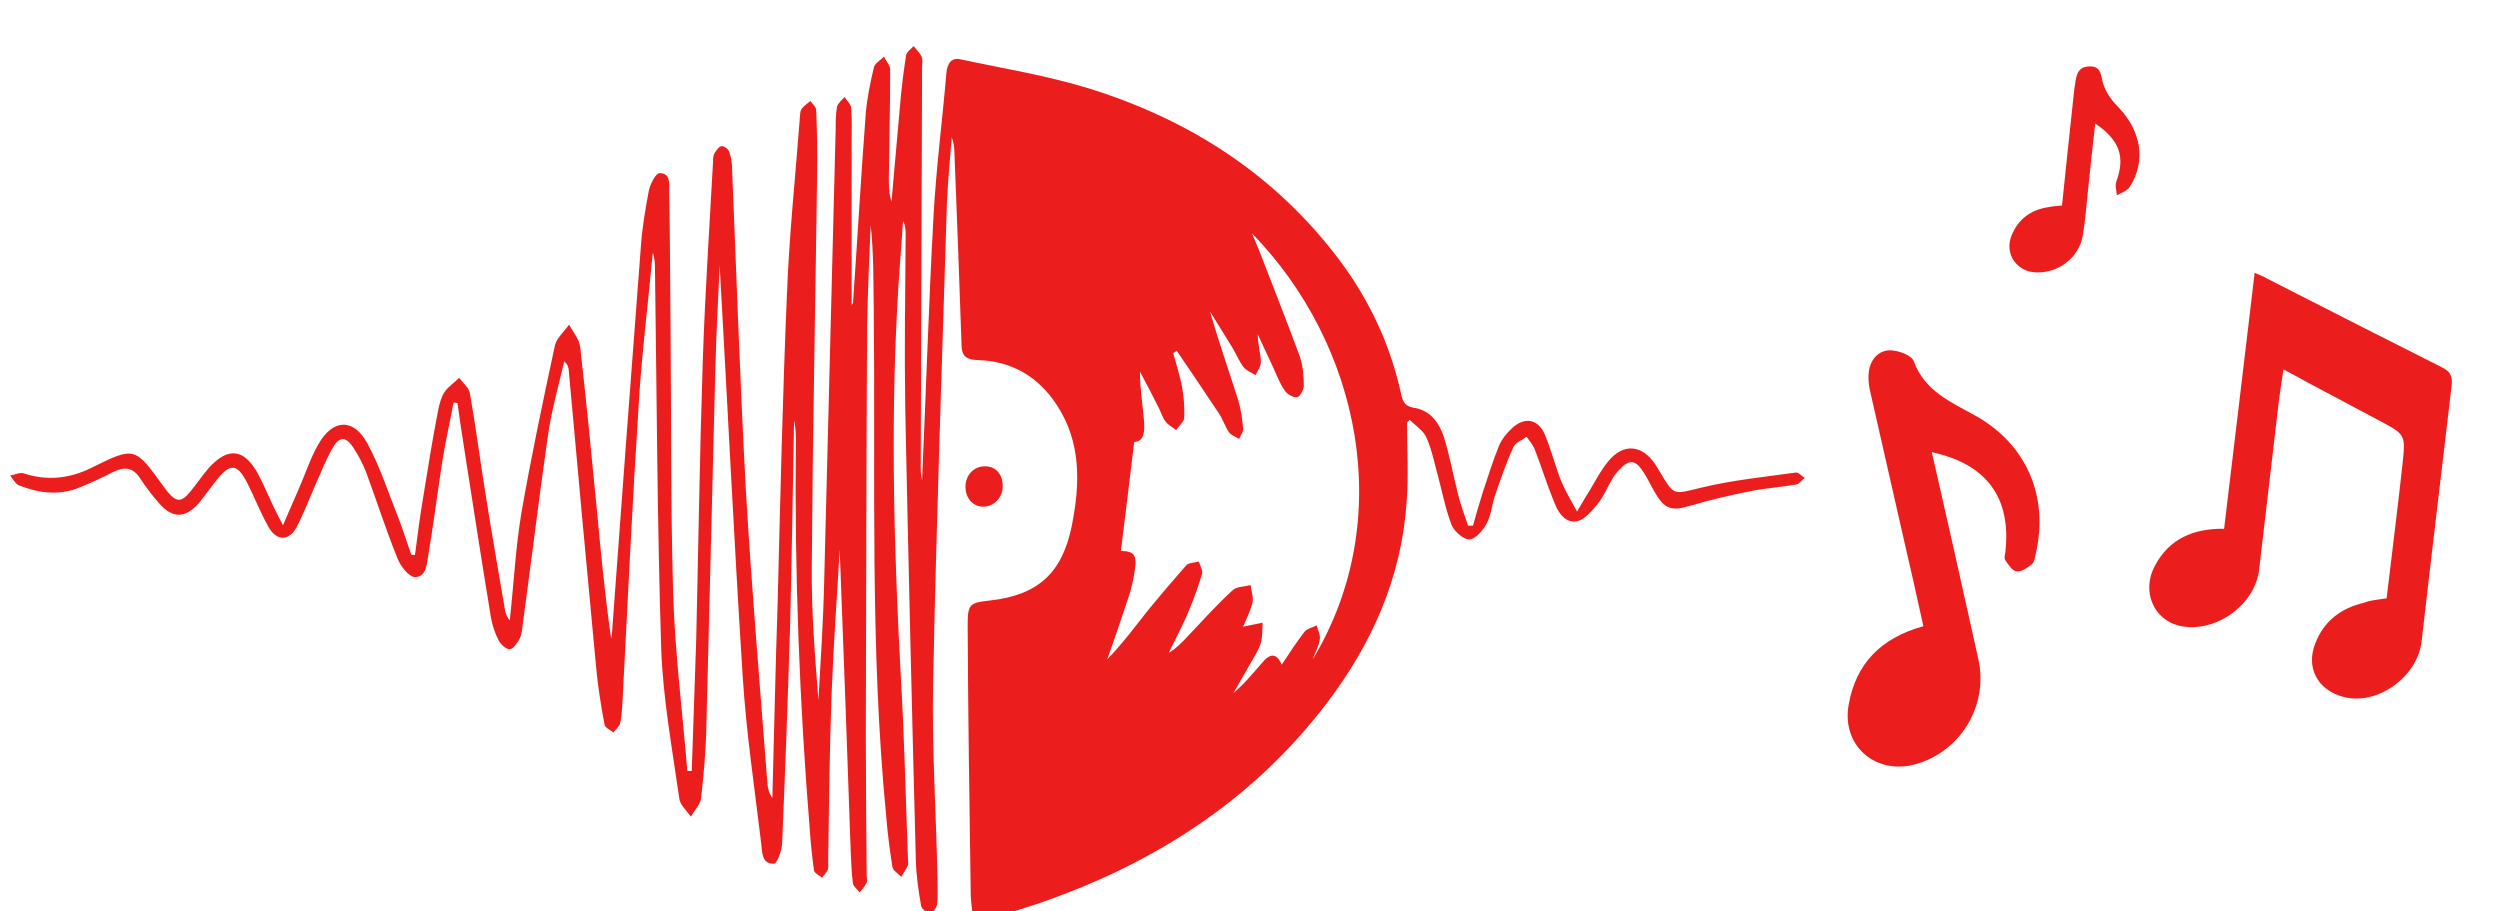 <?xml version="1.0" encoding="utf-8"?>
<!-- Generator: Adobe Illustrator 28.0.0, SVG Export Plug-In . SVG Version: 6.00 Build 0)  -->
<svg version="1.1" id="Capa_1" xmlns="http://www.w3.org/2000/svg" xmlns:xlink="http://www.w3.org/1999/xlink" x="0px" y="0px"
	 viewBox="0 0 564.5 205.7" style="enable-background:new 0 0 564.5 205.7;" xml:space="preserve">
<style type="text/css">
	.st0{fill:#EB1D1D;}
</style>
<path class="st0" d="M192.6,68.5c1-14.3,1.8-28.7,2.9-43c0.3-3.4,1-6.8,1.8-10.2c0.2-1,1.5-1.7,2.3-2.5c0.5,1,1.4,2,1.4,2.9
	c0,8.1-0.2,16.3-0.3,24.4c0,1.8,0,3.6,0.6,5.4c0.7-7.9,1.4-15.8,2.1-23.6c0.3-3.1,0.7-6.3,1.2-9.4c0.1-0.8,1.1-1.4,1.7-2.1
	c0.6,0.8,1.4,1.5,1.8,2.4c0.3,0.7,0.1,1.6,0.1,2.4c-0.1,30-0.2,59.9-0.3,89.9c0,1.1,0,2.2,0.3,3.3c0.9-19.9,1.5-39.9,2.6-59.8
	c0.6-10.8,2-21.5,2.9-32.2c0.2-2.1,1.2-3.5,3.2-3c9.8,2.1,19.8,3.7,29.4,6.7c22.6,7.1,41.8,19.5,56.2,38.7
	c6.8,9.1,11.5,19.2,13.9,30.3c0.4,1.8,1,2.7,3,3c3.7,0.6,5.7,3.6,6.7,6.8c1.3,4.3,2.1,8.7,3.2,13c0.6,2.3,1.4,4.5,2.2,6.8
	c0.4,0,0.8,0,1.1,0c0.7-2.5,1.4-5,2.2-7.5c1.2-3.6,2.3-7.2,3.7-10.6c0.6-1.4,1.7-2.8,2.9-3.9c2.9-2.7,6-2.1,7.5,1.6
	c1.4,3.4,2.3,7,3.6,10.3c0.9,2.2,2.1,4.1,3.6,6.9c1.3-2.3,2.2-3.7,3-5c1.3-2.2,2.5-4.5,4.1-6.4c3.4-4.1,7.6-3.7,10.6,0.8
	c0.4,0.6,0.7,1.2,1.1,1.8c3.2,5.4,3,4.9,9.3,3.4c7-1.7,14.2-2.4,21.3-3.4c0.6-0.1,1.3,0.8,2,1.2c-0.6,0.5-1.2,1.4-1.9,1.5
	c-3.4,0.6-6.9,0.8-10.3,1.5c-4.5,0.9-8.9,1.9-13.3,3.2c-4.6,1.4-6.1,1-8.5-3.2c-0.8-1.4-1.5-2.9-2.4-4.3c-1.8-2.8-3.2-3-5.5-0.5
	c-0.7,0.7-1.3,1.6-1.8,2.5c-1,1.7-1.7,3.5-2.9,5c-1.3,1.6-3,3.7-4.8,4.1c-2.7,0.5-4.3-2-5.2-4.4c-1.6-3.9-2.8-7.8-4.3-11.7
	c-0.4-1.1-1.2-2-1.9-3c-1,0.8-2.5,1.3-3,2.4c-1.6,3.5-2.8,7.1-4.1,10.8c-0.7,2.1-0.9,4.5-1.9,6.4c-0.8,1.5-2.5,3.5-3.8,3.6
	c-1.4,0.1-3.5-1.8-4.1-3.2c-1.4-3.6-2.1-7.4-3.1-11.1c-0.8-2.9-1.4-6-2.6-8.7c-0.7-1.6-2.5-2.7-3.8-4c-0.2,0.2-0.4,0.4-0.6,0.6
	c0,6.1,0.4,12.2-0.1,18.2c-1.2,17-7.9,31.9-18.1,45.3c-16.8,22-39.1,36.2-65,45.1c-4.7,1.6-9.5,2.9-14.6,4.5
	c-0.3-2.4-0.6-4.3-0.7-6.1c-0.3-20.4-0.6-40.7-0.7-61.1c0-4.9,0.4-5.2,5-5.7c10.8-1.2,16.3-6.1,18.5-16.8c1.9-9.5,2.2-18.9-3.4-27.4
	c-4.2-6.4-10.2-9.9-17.9-10.1c-3-0.1-3.6-1.3-3.6-3.9c-0.5-14.4-1-28.7-1.6-43.1c0-1.1-0.2-2.2-0.6-3.3c-0.4,5.1-0.9,10.2-1.1,15.3
	c-1.1,36-2.4,72.1-3.1,108.1c-0.3,14.7,0.7,29.5,1,44.3c0,1.8,0.1,3.7-0.1,5.5c-0.1,0.8-0.9,1.6-1.4,2.4c-0.8-0.6-2-1.2-2.2-2
	c-0.6-3.4-1.1-6.8-1.2-10.3c-0.9-34.1-1.7-68.2-2.4-102.3c-0.2-12.9,0-25.9,0.1-38.8c0-1.1,0-2.2-0.6-3.3c-0.4,6.5-1,12.9-1.3,19.4
	c-1.5,27.8-0.7,55.6,0.8,83.4c0.8,13.6,1.1,27.3,1.6,40.9c0,0.6,0.2,1.3,0,1.8c-0.4,0.9-1,1.7-1.5,2.6c-0.7-0.8-1.9-1.4-2-2.3
	c-0.6-3.8-1.1-7.7-1.4-11.5c-3.7-37.9-2.4-75.9-2.8-113.9c-0.1-6.5,0-13-0.7-19.5c-0.3,7.6-0.7,15.3-0.8,22.9
	c-0.2,30.8-0.2,61.5-0.3,92.3c0,10.6,0.1,21.2,0.2,31.8c0,0.5,0.2,1.1,0,1.5c-0.4,0.8-1,1.5-1.6,2.2c-0.5-0.7-1.4-1.3-1.5-2
	c-0.3-2.3-0.4-4.7-0.5-7c-0.8-22.8-1.6-45.6-2.5-68.4c-0.6,10.7-1.4,21.3-1.8,32c-0.5,12.8-0.6,25.7-0.8,38.5c0,0.6,0.1,1.3-0.1,1.8
	c-0.3,0.7-0.9,1.2-1.3,1.8c-0.6-0.6-1.7-1-1.8-1.7c-0.4-2.8-0.7-5.7-0.9-8.5c-2.4-29.4-3.5-58.8-3.2-88.2c0-1.6,0-3.2-0.4-4.9
	c-0.3,15.5-0.5,31-0.9,46.4c-0.5,16.4-1.1,32.8-1.8,49.2c-0.1,1.6-1.1,4.4-1.8,4.5c-2.8,0.2-2.7-2.6-2.9-4.4
	c-1.5-12.6-3.4-25.2-4.2-37.9c-2-31.4-3.5-62.8-5.2-92.8c-0.3,7.1-0.8,15.7-1,24.3c-0.7,26.6-1.3,53.2-2,79.7
	c-0.1,5.5-0.6,11-1.2,16.4c-0.2,1.4-1.5,2.7-2.3,4.1c-0.9-1.3-2.4-2.6-2.6-4c-1.6-11.3-3.7-22.6-4.1-33.9c-0.9-28.4-1-56.8-1.4-85.2
	c0-1.4,0-2.8-0.5-4.3c-1,11-2.4,22-3.1,33c-1.5,23.2-2.6,46.4-3.8,69.5c-0.1,1.3-0.2,2.7-0.5,3.9c-0.2,0.7-1,1.3-1.5,2
	c-0.7-0.6-1.9-1.1-2-1.8c-0.8-4.3-1.5-8.6-1.9-13c-2.1-22.4-4.2-44.8-6.2-67.2c-0.1-0.6-0.2-1.1-1-1.8c-1.3,5.6-2.9,11.2-3.7,16.9
	c-2,14-3.7,28-5.6,42c-0.2,1.2-0.2,2.5-0.7,3.6c-0.5,1-1.4,2.3-2.2,2.5c-0.8,0.1-2.1-1-2.6-2c-0.9-1.7-1.5-3.6-1.8-5.5
	c-2.1-12.8-4.1-25.7-6.1-38.6c-0.5-3.2-1-6.4-1.4-9.5c-0.3,0-0.6-0.1-0.9-0.1c-0.8,4.4-1.8,8.7-2.5,13.1c-1.1,7.1-2,14.3-3.2,21.4
	c-0.3,2-0.5,5-3.1,4.9c-1.3-0.1-3.1-2.4-3.8-4.1c-2.6-6.4-4.7-13-7.1-19.5c-0.8-2.1-1.9-4.1-3.1-5.9c-1.6-2.3-3-2.2-4.4,0.2
	c-1.6,2.7-2.7,5.7-4,8.5c-1.4,3.2-2.6,6.4-4.2,9.5c-1.7,3.2-4.5,3.2-6.3,0.1c-1.9-3.3-3.2-6.8-4.9-10.1c-2.2-4.3-3.8-4.5-6.8-0.7
	c-1.4,1.7-2.7,3.6-4.1,5.3c-3.1,3.5-6,3.5-9,0c-1.6-1.8-3.1-3.8-4.4-5.8c-1.6-2.3-3.4-2.4-5.8-1.3c-2.7,1.4-5.5,2.7-8.3,3.8
	c-4.4,1.6-8.8,1-13.1-0.7c-0.8-0.3-1.4-1.5-2-2.2c1-0.2,2.2-0.8,3.1-0.5c5.2,1.7,10.2,1.2,15.1-1.2c9.9-4.9,9.9-4.9,16.4,4.1
	c0.3,0.4,0.6,0.8,0.9,1.2c2,2.4,3.1,2.5,5.1,0.1c1.5-1.8,2.8-3.8,4.3-5.5c4.3-4.7,7.9-4.3,11,1.3c1.4,2.6,2.5,5.3,3.8,8
	c0.5,1,1,2,1.9,3.7c1.4-3.2,2.5-5.8,3.6-8.3c1.5-3.4,2.6-6.9,4.4-10c3.3-5.8,8-5.9,11.1-0.1c2.9,5.4,4.8,11.4,7.1,17.1
	c1,2.6,1.8,5.3,2.8,8c0.3,0,0.5,0,0.8,0c0.6-4.6,1.2-9.3,2-13.9c1-6.2,2-12.4,3.2-18.6c0.3-1.5,0.7-3.1,1.5-4.3
	c0.8-1.2,2.2-2.1,3.3-3.2c0.8,1.2,2.2,2.2,2.4,3.5c1.4,7.9,2.4,15.9,3.7,23.8c1.3,8.3,2.8,16.6,4.2,25c0.1,0.9,0.5,1.7,1.1,2.5
	c0.9-8,1.3-16.2,2.6-24.1c2.2-12.7,4.9-25.4,7.6-38c0.4-1.7,2.1-3.1,3.2-4.7c0.9,1.7,2.3,3.3,2.5,5c1.4,12.3,2.6,24.7,3.8,37.1
	c0.9,9.6,1.8,19.2,3.2,28.8c0.1-0.9,0.3-1.9,0.3-2.8c2.1-28.5,4.2-57.1,6.4-85.6c0.3-4.3,1-8.5,1.8-12.7c0.3-1.5,1.5-3.9,2.4-4
	c2.6-0.1,2.2,2.6,2.2,4.2c0.2,10,0.2,20,0.3,29.9c0.2,20.3,0,40.5,0.6,60.8c0.4,13.4,2.1,26.7,3.2,40.1c0.3,0,0.7,0,1,0
	c0.3-9.8,0.7-19.6,1-29.5c0.5-21.2,0.8-42.4,1.5-63.5c0.5-14.9,1.5-29.7,2.3-44.5c0-0.7,0-1.5,0.4-2.1c0.4-0.6,1-1.5,1.6-1.5
	c0.6,0,1.5,0.7,1.7,1.4c0.4,1.1,0.6,2.4,0.6,3.6c1,24.1,1.8,48.3,3.1,72.4c1.3,22.3,3.2,44.5,4.9,66.7c0.1,1.1,0.4,2.1,1.1,3.1
	c0.4-14.8,0.7-29.5,1.2-44.3c0.6-23.2,1.1-46.4,2.1-69.6c0.5-13.2,1.9-26.4,2.9-39.6c0.1-0.7,0-1.5,0.4-2.1c0.5-0.7,1.3-1.2,2-1.8
	c0.5,0.7,1.3,1.4,1.3,2.1c0.2,5,0.3,10,0.2,15c-0.4,29.3-1,58.7-1.2,88c-0.1,10.1,0.7,20.1,1.5,30.2c0.5-8.9,1.1-17.8,1.3-26.8
	c0.9-34.1,1.7-68.2,2.6-102.3c0-1.6,0-3.3,0.3-4.9c0.2-0.8,1.1-1.5,1.7-2.2c0.5,0.8,1.5,1.7,1.5,2.5c0.2,2.7,0.1,5.5,0.1,8.2
	c0,12.1,0,24.2,0,36.4C192.4,68.6,192.5,68.5,192.6,68.5z M296.4,148.9c19.1-31.6,10.7-71.2-13.7-96.2c0.6,1.5,1,2.4,1.4,3.3
	c3.1,8.1,6.4,16.3,9.4,24.5c0.7,2.1,0.9,4.4,0.9,6.6c0,0.9-0.9,2.5-1.5,2.6c-0.9,0.1-2.3-0.7-2.8-1.5c-1.1-1.6-1.8-3.4-2.6-5.2
	c-1.2-2.5-2.3-5-3.5-7.5c0,2.1,0.6,4.1,0.7,6.1c0.1,1-0.7,2.1-1.2,3.1c-0.9-0.6-2.1-1-2.7-1.8c-1-1.3-1.6-2.8-2.4-4.2
	c-1.7-2.8-3.5-5.6-5.2-8.4c2,6.9,4.3,13.5,6.4,20.1c0.6,2,0.9,4.2,1.1,6.3c0.1,0.8-0.6,1.6-0.9,2.4c-0.8-0.5-1.8-0.8-2.3-1.5
	c-0.9-1.3-1.4-3-2.3-4.3c-3.1-4.7-6.3-9.4-9.5-14.1c-0.3,0.2-0.5,0.4-0.8,0.5c0.7,2.5,1.5,5.1,2,7.6c0.4,2.3,0.6,4.7,0.5,7
	c0,0.9-1.2,1.8-1.8,2.8c-0.8-0.6-1.8-1.1-2.4-1.9c-0.7-0.9-1-2-1.5-3c-1.4-2.8-2.8-5.5-4.3-8.3c0,3.8,0.6,7.4,0.9,10.9
	c0.2,2.3,0.2,4.9-2.2,5c-1,8.4-2,16.5-3,24.6c3,0.1,3.7,0.8,3.1,4.6c-0.3,1.9-0.7,3.8-1.3,5.6c-1.6,4.8-3.2,9.6-4.9,14.3
	c3.4-3.5,6.3-7.4,9.3-11.2c2.8-3.4,5.6-6.7,8.5-10c0.6-0.7,1.9-0.6,2.9-0.9c0.3,1,1,2.1,0.7,2.9c-1,3.3-2.2,6.5-3.6,9.7
	c-1.2,2.7-2.6,5.3-3.9,8c1.6-0.9,2.7-2.1,3.8-3.2c3.5-3.7,6.9-7.5,10.6-10.9c0.9-0.9,2.7-0.8,4.1-1.2c0.1,1.3,0.7,2.7,0.4,4
	c-0.5,2-1.5,3.9-2.1,5.4c1.5-0.3,2.9-0.6,4.4-0.9c-0.1,1.5,0,3.1-0.4,4.6c-0.4,1.3-1.2,2.6-1.9,3.8c-1.4,2.5-2.9,5-4.3,7.5
	c2.6-2.2,4.7-4.8,6.8-7.2c1.5-1.7,3-1.9,4.1,0.8c1.8-2.7,3.4-5.2,5.2-7.5c0.6-0.7,1.8-0.9,2.7-1.4c0.3,1.1,0.9,2.2,0.7,3.2
	C297.8,146,296.9,147.4,296.4,148.9z"/>
<path class="st0" d="M538.9,135.1c1.2-10.2,2.5-20.3,3.6-30.4c0.7-6.6,0.6-6.6-5.2-9.7c-7.1-3.8-14.2-7.5-21.7-11.6
	c-0.4,2.8-0.8,5.2-1.1,7.7c-1.5,12.5-2.9,25.1-4.4,37.6c-1,8.1-10.1,14.4-18,12.6c-5.9-1.4-8.6-7.9-5.5-13.6c3.2-6,8.6-8.4,15.6-8.3
	c2.3-19.2,4.6-38.3,6.9-57.8c1.1,0.5,2,0.8,2.8,1.3c13.1,6.7,26.3,13.4,39.4,20c1.8,0.9,2.5,1.8,2.3,4c-1.8,14.9-3.5,29.9-5.3,44.9
	c-0.5,4.3-1,8.7-1.5,13c-0.9,8-9.9,14.5-17.5,12.6c-6-1.5-8.8-6.7-6.4-12.4c2-4.9,5.8-7.7,10.9-8.9
	C535.3,135.5,536.9,135.4,538.9,135.1z"/>
<path class="st0" d="M436.2,102.1c3.2,14,6.3,27.7,9.3,41.3c0.4,1.8,0.8,3.6,1.2,5.4c2.4,10.6-4.2,21.3-14.7,23.9
	c-8.8,2.1-16.1-4.5-14.6-13.4c1.6-9.5,7.4-15.3,16.9-17.9c-1.5-6.8-3-13.6-4.6-20.4c-2.5-11-5-22-7.5-33c-0.3-1.4-0.4-2.9-0.2-4.2
	c0.4-2.7,2.2-4.7,4.8-4.7c1.8,0,4.8,1.1,5.3,2.4c2.5,6.9,8.5,9.3,14.2,12.5c11.4,6.5,16.3,18.2,13.4,30.9c-0.2,0.9-0.3,2-0.9,2.5
	c-1,0.8-2.4,1.8-3.5,1.6c-0.9-0.1-1.8-1.5-2.5-2.5c-0.3-0.4-0.1-1.2,0-1.8C454.2,112.5,448.7,104.8,436.2,102.1z"/>
<path class="st0" d="M465.6,46.4c0.9-8.4,1.7-16.5,2.6-24.6c0.1-0.6,0.1-1.2,0.2-1.8c0.4-2.1,0.2-4.9,3.3-5c3.1-0.2,2.6,2.6,3.4,4.5
	c0.7,1.8,2,3.5,3.4,4.9c5,5.3,6.1,12,2.4,17.8c-0.6,0.9-1.9,1.3-2.9,1.9c-0.1-1.1-0.5-2.3-0.1-3.2c2-5.5,0.7-9.3-4.8-13
	c-0.6,5.4-1.2,10.6-1.7,15.8c-0.3,3.1-0.6,6.3-1.1,9.4c-0.8,5.1-5.6,8.7-10.8,8.4c-4.3-0.3-6.9-4.3-5.3-8.3c1.5-3.7,4.3-5.8,8.2-6.4
	C463.3,46.6,464.3,46.5,465.6,46.4z"/>
<path class="st0" d="M222,114.4c-2.3,0-4-1.9-4-4.5c0-2.6,1.9-4.6,4.3-4.6c2.4-0.1,4.1,1.7,4.1,4.3
	C226.5,112.3,224.5,114.4,222,114.4z"/>
</svg>
